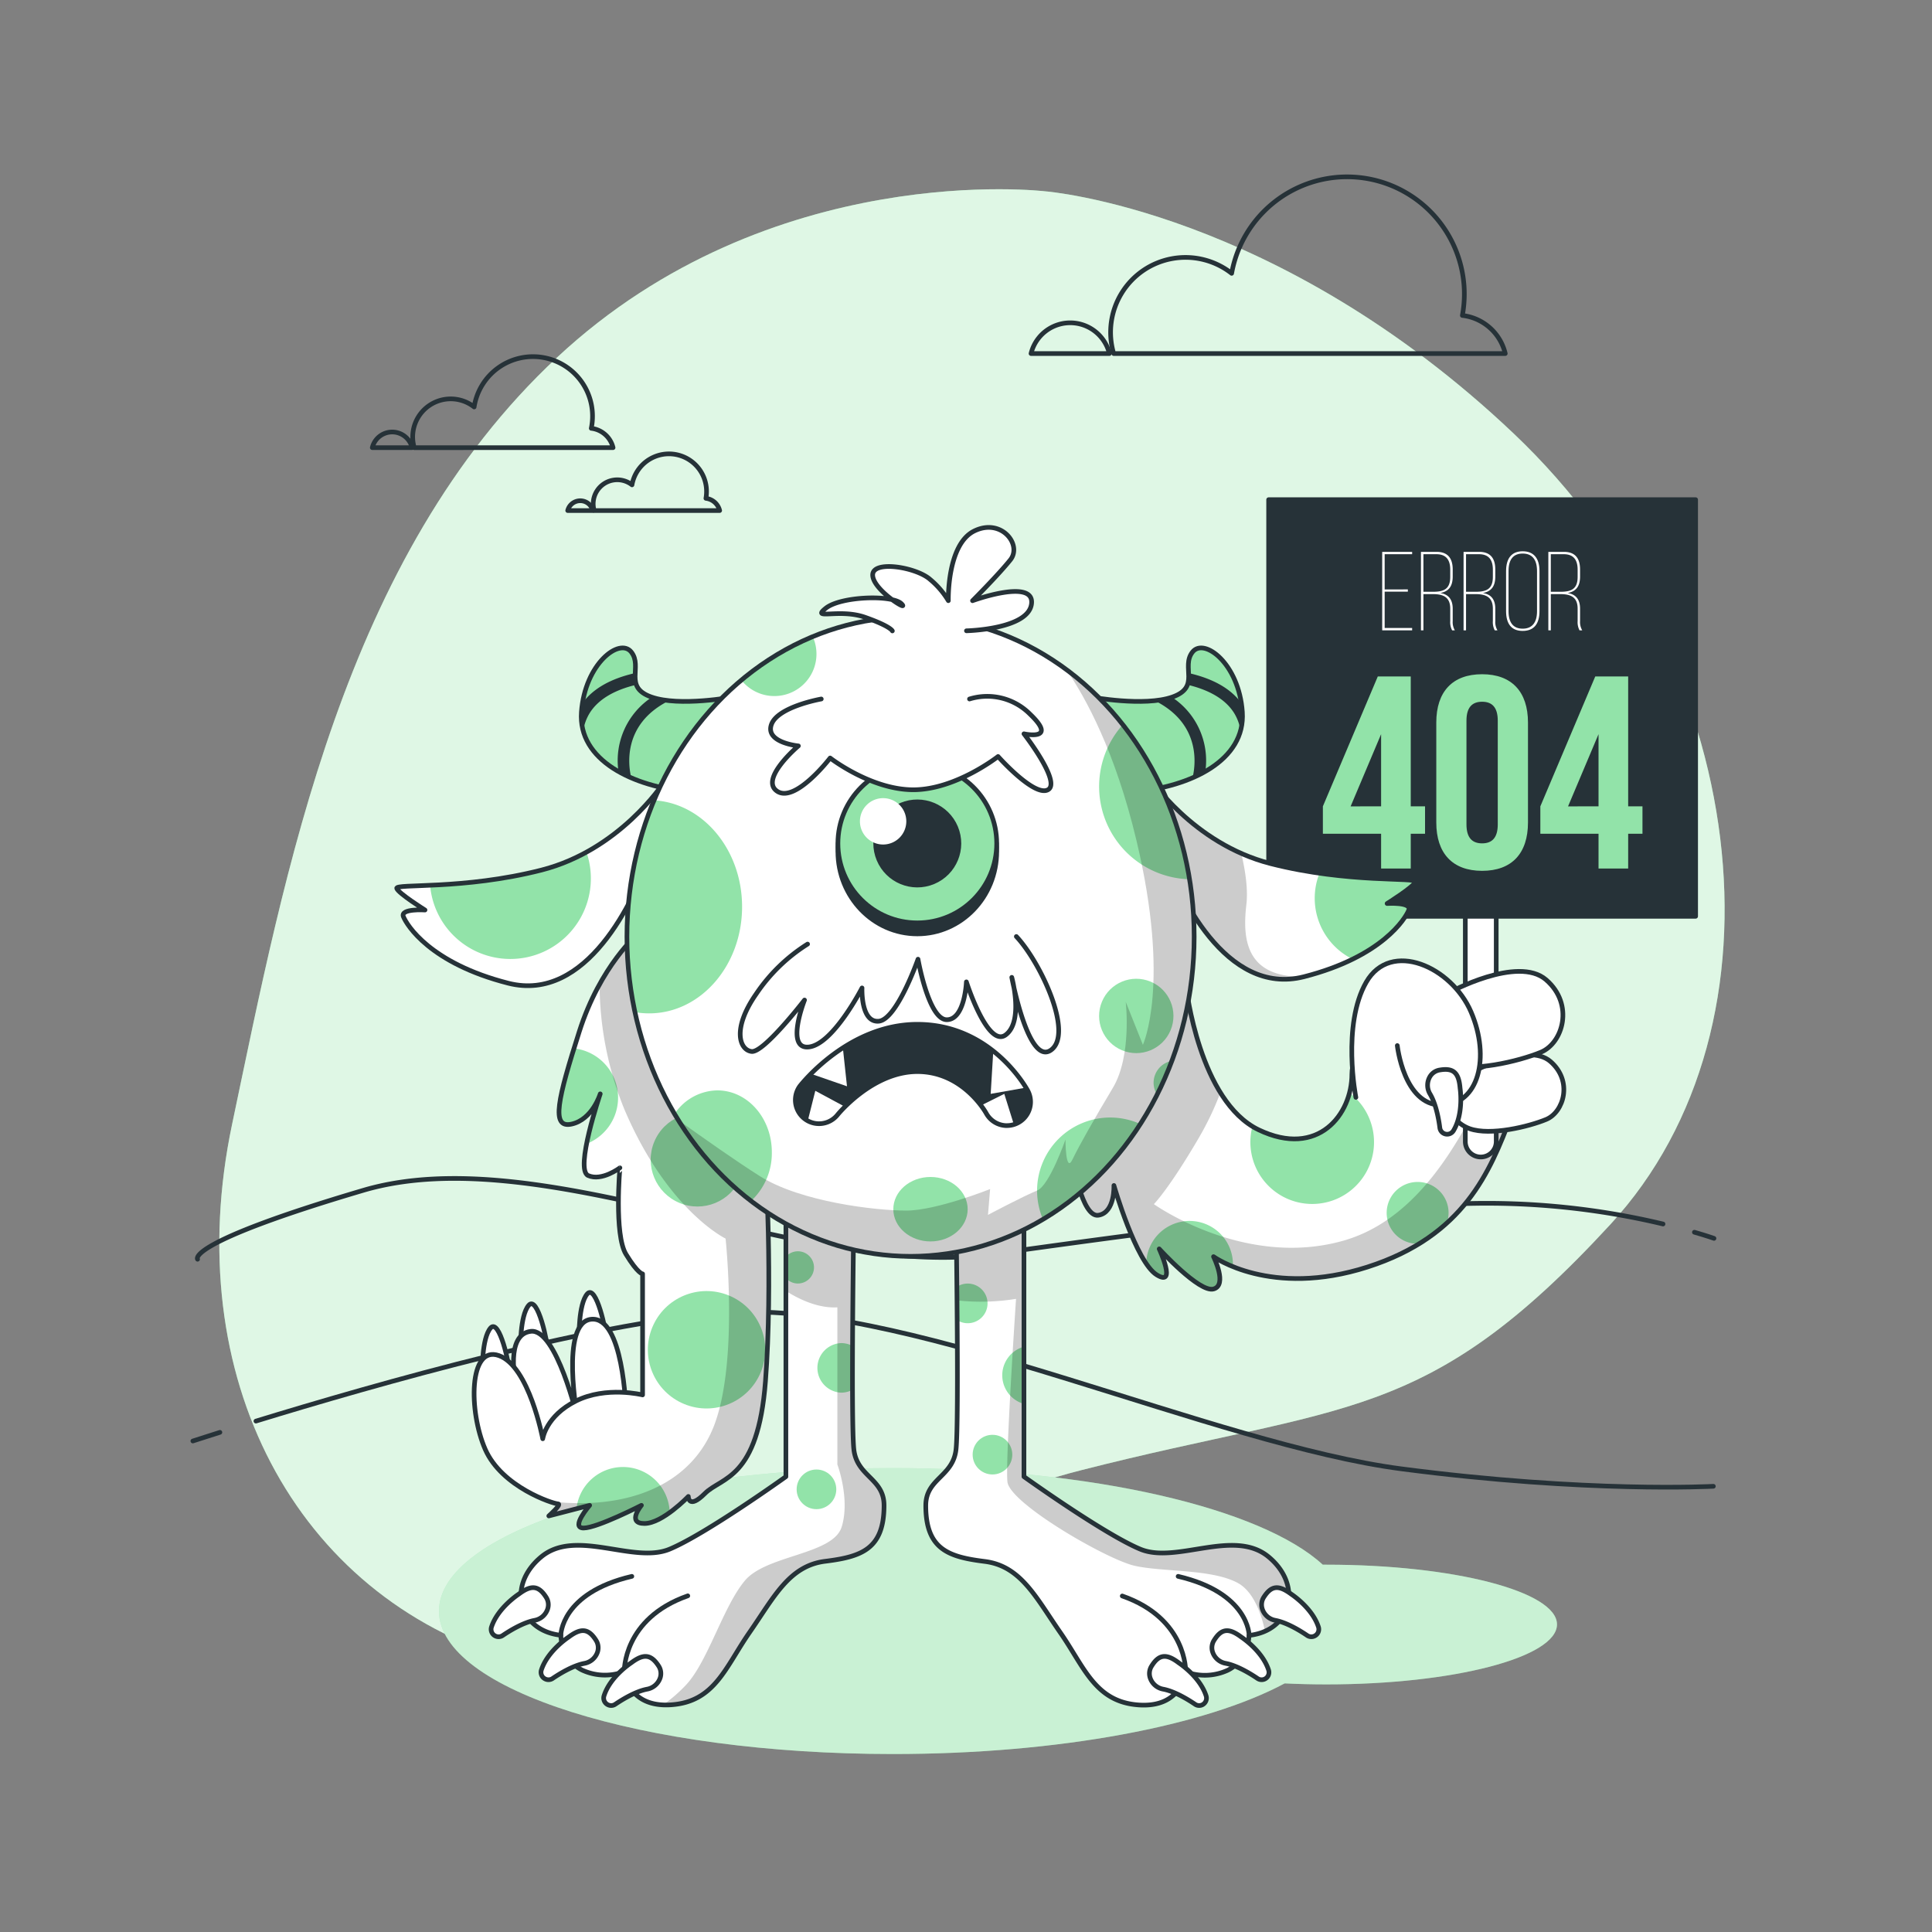 <svg xmlns="http://www.w3.org/2000/svg" xmlns:xlink="http://www.w3.org/1999/xlink" viewBox="0 0 500 500"><rect x="0" y="0" width="500" height="500" fill="#808080" stroke="none"/><defs><clipPath id="freepik--clip-path--inject-52"><path d="M307,255.56s3.35,29.47,18.75,36.84,24.12-4,24.12-14.4,17.41-20.09,30.14-20.09,16.41,17.08,11,31.14S379,319.86,353.91,327.9s-39.85-2.68-39.85-2.68,3.69,7.37,0,8.37S300,323.21,300,323.21s4.69,10.05-.67,6.7-11.05-23.11-11.05-23.11.33,7-4,7.7-6.7-14.4-6.7-14.4l27.8-51.23Z" style="fill:#fff;stroke:#263238;stroke-linecap:round;stroke-linejoin:round;stroke-width:1.204px"></path></clipPath><clipPath id="freepik--clip-path-2--inject-52"><path d="M203.39,311.41v70.75s-20.72,14.86-30.1,18.76-24.24-5.47-33.23,2S134.2,422,145.14,423.2c0,0,0,6.26,5.48,9a14.08,14.08,0,0,0,10.94.4s.78,9.38,12.12,8.6,14.07-9.78,20.32-18.77,10.17-17.2,19.55-18.37,15.24-3.13,15.24-14.46c0-7-7-7.43-7.81-14.46s0-61,0-61Z" style="fill:#fff;stroke:#263238;stroke-linecap:round;stroke-linejoin:round;stroke-width:1.204px"></path></clipPath><clipPath id="freepik--clip-path-3--inject-52"><path d="M265,311.41v70.75s20.72,14.86,30.1,18.76,24.23-5.47,33.22,2,5.87,19.15-5.08,20.32c0,0,0,6.26-5.47,9a14.11,14.11,0,0,1-10.95.4s-.78,9.38-12.11,8.6-14.08-9.78-20.33-18.77-10.16-17.2-19.54-18.37-15.25-3.13-15.25-14.46c0-7,7-7.43,7.82-14.46s0-61,0-61Z" style="fill:#fff;stroke:#263238;stroke-linecap:round;stroke-linejoin:round;stroke-width:1.204px"></path></clipPath><clipPath id="freepik--clip-path-4--inject-52"><path d="M165.17,241.59s-9.79,8.22-15.27,25.44-7.44,25.06-2,23.89,7.44-7.83,7.44-7.83-6.66,19.57-3.13,21.14,8.22-2,8.22-2S158.9,319.5,162,324.59s4.3,5.09,4.3,5.09V361s-9.39-2.35-17.22,1.56-8.62,9.79-8.62,9.79-3.52-18.79-11.35-21.53-7.83,14.48-3.53,24.27,17.62,14.1,18.8,14.1-2.35,3.13-2.35,3.13l10.57-2.74s-5.09,5.87-1.57,5.87S166,389.58,166,389.58s-3.91,4.7.78,4.7,11.36-7,11.36-7,0,3.52,4.3-.78,13.71-3.53,15.66-29,0-57.55,0-57.55S188.66,224.75,165.17,241.59Z" style="fill:#fff;stroke:#263238;stroke-linecap:round;stroke-linejoin:round;stroke-width:1.204px"></path></clipPath><clipPath id="freepik--clip-path-5--inject-52"><path d="M171.58,202.78s-11.2,17.22-31.44,22.39-37.9,3.45-37.47,4.74,7.32,5.6,7.32,5.6-6.46-.44-5.59,1.72,6.89,12.06,27.13,17.22,32.73-21.53,36.6-33.16S175,201.05,171.58,202.78Z" style="fill:#fff;stroke:#263238;stroke-linecap:round;stroke-linejoin:round;stroke-width:1.204px"></path></clipPath><clipPath id="freepik--clip-path-6--inject-52"><path d="M297.4,201.1s11.2,17.23,31.44,22.4,37.9,3.44,37.47,4.73-7.33,5.6-7.33,5.6,6.46-.43,5.6,1.72-6.89,12.06-27.13,17.23-32.73-21.53-36.6-33.16S294,199.38,297.4,201.1Z" style="fill:#fff;stroke:#263238;stroke-linecap:round;stroke-linejoin:round;stroke-width:1.204px"></path></clipPath><clipPath id="freepik--clip-path-7--inject-52"><ellipse cx="235.65" cy="242.41" rx="73.4" ry="82.73" style="fill:#fff;stroke:#263238;stroke-linecap:round;stroke-linejoin:round;stroke-width:1.204px"></ellipse></clipPath><clipPath id="freepik--clip-path-8--inject-52"><path d="M260.61,291.31a6.12,6.12,0,0,1-5.38-3.2c-.29-.51-6.15-10.78-17.81-10.78s-20.65,11.15-20.73,11.26a6.13,6.13,0,0,1-9.69-7.5c.51-.65,12.62-16,30.42-16,19.13,0,28.21,16.5,28.58,17.21a6.13,6.13,0,0,1-5.39,9Z" style="fill:#263238;stroke:#263238;stroke-linecap:round;stroke-linejoin:round;stroke-width:1.204px"></path></clipPath></defs><g id="freepik--background-simple--inject-52"><path d="M270.56,49.52s-71-8.67-126.41,43S73.86,225.46,60.07,290.94s16.52,122.11,72.08,138.55,79.3-31.56,147.63-49,89.18-11.73,137-63.63,36.26-146.49-25-204.62S270.56,49.52,270.56,49.52Z" style="fill:#92E3A9"></path><path d="M270.56,49.52s-71-8.67-126.41,43S73.86,225.46,60.07,290.94s16.52,122.11,72.08,138.55,79.3-31.56,147.63-49,89.18-11.73,137-63.63,36.26-146.49-25-204.62S270.56,49.52,270.56,49.52Z" style="fill:#fff;opacity:0.7"></path></g><g id="freepik--Landscape--inject-52"><path d="M66.23,367.78c29.33-9,91.05-26.84,125.11-28.18,45.76-1.81,123.13,34.24,171.38,40.54s80.7,4.51,80.7,4.51" style="fill:none;stroke:#263238;stroke-linecap:round;stroke-linejoin:round;stroke-width:1.204px"></path><path d="M49.91,372.93s2.54-.83,7-2.24" style="fill:none;stroke:#263238;stroke-linecap:round;stroke-linejoin:round;stroke-width:1.204px"></path><path d="M430.39,316.77a196.62,196.62,0,0,0-51.51-5.27c-35.79,1.29-74.48,6.43-122.4,13.11S140.39,294.35,94,308.06s-42.87,17.83-42.87,17.83" style="fill:none;stroke:#263238;stroke-linecap:round;stroke-linejoin:round;stroke-width:1.204px"></path><path d="M443.58,320.49s-1.8-.65-5.07-1.59" style="fill:none;stroke:#263238;stroke-linecap:round;stroke-linejoin:round;stroke-width:1.204px"></path></g><g id="freepik--Clouds--inject-52"><path d="M287.11,91.5a10.44,10.44,0,0,0-20.28,0Z" style="fill:none;stroke:#263238;stroke-linecap:round;stroke-linejoin:round;stroke-width:1.204px"></path><path d="M389.56,91.5a12.94,12.94,0,0,0-11.1-9.86,30.83,30.83,0,0,0,.51-5.56,30.35,30.35,0,0,0-60.22-5.34A19.38,19.38,0,0,0,288.22,91.5Z" style="fill:none;stroke:#263238;stroke-linecap:round;stroke-linejoin:round;stroke-width:1.204px"></path><path d="M106.65,115.85a5.3,5.3,0,0,0-10.3,0Z" style="fill:none;stroke:#263238;stroke-linecap:round;stroke-linejoin:round;stroke-width:1.204px"></path><path d="M158.66,115.85a6.58,6.58,0,0,0-5.64-5,15.41,15.41,0,1,0-30.31-5.53,9.84,9.84,0,0,0-15.5,10.54Z" style="fill:none;stroke:#263238;stroke-linecap:round;stroke-linejoin:round;stroke-width:1.204px"></path><path d="M153.42,132.13a3.35,3.35,0,0,0-6.5,0Z" style="fill:none;stroke:#263238;stroke-linecap:round;stroke-linejoin:round;stroke-width:1.204px"></path><path d="M186.25,132.13a4.17,4.17,0,0,0-3.56-3.16,9.43,9.43,0,0,0,.16-1.78,9.72,9.72,0,0,0-19.29-1.71,6.22,6.22,0,0,0-9.79,6.65Z" style="fill:none;stroke:#263238;stroke-linecap:round;stroke-linejoin:round;stroke-width:1.204px"></path></g><g id="freepik--Character--inject-52"><path d="M343.33,404.94h-1c-15.83-14.57-59.64-25-111.21-25-64.9,0-117.51,16.59-117.51,37s52.61,37,117.51,37c43.18,0,80.92-7.34,101.35-18.28,3.51.17,7.13.26,10.83.26,32.94,0,59.65-7,59.65-15.52S376.27,404.94,343.33,404.94Z" style="fill:#92E3A9"></path><path d="M343.33,404.94h-1c-15.83-14.57-59.64-25-111.21-25-64.9,0-117.51,16.59-117.51,37s52.61,37,117.51,37c43.18,0,80.92-7.34,101.35-18.28,3.51.17,7.13.26,10.83.26,32.94,0,59.65-7,59.65-15.52S376.27,404.94,343.33,404.94Z" style="fill:#fff;opacity:0.5"></path><path d="M307,255.56s3.35,29.47,18.75,36.84,24.12-4,24.12-14.4,17.41-20.09,30.14-20.09,16.41,17.08,11,31.14S379,319.86,353.91,327.9s-39.85-2.68-39.85-2.68,3.69,7.37,0,8.37S300,323.21,300,323.21s4.69,10.05-.67,6.7-11.05-23.11-11.05-23.11.33,7-4,7.7-6.7-14.4-6.7-14.4l27.8-51.23Z" style="fill:#fff"></path><g style="clip-path:url(#freepik--clip-path--inject-52)"><path d="M366.87,305.89a8,8,0,1,0,0,16h.38a48.5,48.5,0,0,0,7.18-5.33,8.2,8.2,0,0,0,.46-2.68A8,8,0,0,0,366.87,305.89Z" style="fill:#92E3A9"></path><path d="M349.27,282.84c-2.24,8.63-10.48,15.78-23.49,9.56a17.67,17.67,0,0,1-1.65-.91,16,16,0,1,0,25.14-8.65Z" style="fill:#92E3A9"></path><path d="M319.08,327.38a11.22,11.22,0,0,0-22.44-.36,10.15,10.15,0,0,0,2.69,2.89c5.36,3.35.67-6.7.67-6.7s10.38,11.39,14.06,10.38,0-8.37,0-8.37a26,26,0,0,0,5,2.58C319.06,327.66,319.08,327.52,319.08,327.38Z" style="fill:#92E3A9"></path><path d="M389.4,273.19c-6.13,7.8-16.16,40.66-41.78,47.91s-49-9.47-49-9.47,3.9-3.9,11.7-17.27a76.88,76.88,0,0,0,5.54-11.66c-7-11.35-8.81-27.14-8.81-27.14l-1.67-6.69-27.8,51.23s2.35,15.07,6.7,14.4,4-7.7,4-7.7,5.69,19.76,11.05,23.11.67-6.7.67-6.7,10.38,11.39,14.06,10.38,0-8.37,0-8.37,14.74,10.72,39.85,2.68,31.82-24.78,37.18-38.85a35.26,35.26,0,0,0,2.12-16.72C391.54,271.94,390.21,272.15,389.4,273.19Z" style="opacity:0.2"></path></g><path d="M307,255.56s3.35,29.47,18.75,36.84,24.12-4,24.12-14.4,17.41-20.09,30.14-20.09,16.41,17.08,11,31.14S379,319.86,353.91,327.9s-39.85-2.68-39.85-2.68,3.69,7.37,0,8.37S300,323.21,300,323.21s4.69,10.05-.67,6.7-11.05-23.11-11.05-23.11.33,7-4,7.7-6.7-14.4-6.7-14.4l27.8-51.23Z" style="fill:none;stroke:#263238;stroke-linecap:round;stroke-linejoin:round;stroke-width:1.204px"></path><path d="M383.22,299.43h0a4,4,0,0,1-4-4v-63h8v63A4,4,0,0,1,383.22,299.43Z" style="fill:#fff;stroke:#263238;stroke-linecap:round;stroke-linejoin:round;stroke-width:1.204px"></path><rect x="328.32" y="129.31" width="110.51" height="107.83" style="fill:#263238;stroke:#263238;stroke-linecap:round;stroke-linejoin:round;stroke-width:1.204px"></rect><path d="M364.35,152.54v.58h-6v9.4h7.11v.61h-7.75V142.82h7.75v.61h-7.11v9.11Z" style="fill:#fff"></path><path d="M371.78,142.82c3,0,4.18,1.77,4.18,4.56v1.82c0,2.5-1,3.86-3.22,4.27,2.26.35,3.22,1.83,3.22,4.06v3.19a4.22,4.22,0,0,0,.55,2.41h-.7a4.54,4.54,0,0,1-.49-2.41v-3.19c0-3-1.8-3.77-4.44-3.77h-2.5v9.37h-.64V142.82Zm-.9,10.33c2.81,0,4.44-.72,4.44-3.86v-1.86c0-2.46-1-4-3.57-4h-3.37v9.72Z" style="fill:#fff"></path><path d="M382.8,142.82c3,0,4.18,1.77,4.18,4.56v1.82c0,2.5-1,3.86-3.22,4.27,2.27.35,3.22,1.83,3.22,4.06v3.19a4.22,4.22,0,0,0,.56,2.41h-.7a4.54,4.54,0,0,1-.49-2.41v-3.19c0-3-1.8-3.77-4.44-3.77h-2.5v9.37h-.64V142.82Zm-.89,10.33c2.81,0,4.44-.72,4.44-3.86v-1.86c0-2.46-1-4-3.57-4h-3.37v9.72Z" style="fill:#fff"></path><path d="M389.77,147.81c0-3.37,1.48-5.14,4.3-5.14s4.35,1.77,4.35,5.14v10.33c0,3.37-1.48,5.14-4.35,5.14s-4.3-1.77-4.3-5.14Zm.64,10.36c0,3,1.25,4.53,3.66,4.53s3.71-1.54,3.71-4.53V147.78c0-3-1.28-4.52-3.71-4.52s-3.66,1.53-3.66,4.52Z" style="fill:#fff"></path><path d="M404.74,142.82c3,0,4.18,1.77,4.18,4.56v1.82c0,2.5-1,3.86-3.22,4.27,2.27.35,3.22,1.83,3.22,4.06v3.19a4.22,4.22,0,0,0,.56,2.41h-.7a4.54,4.54,0,0,1-.49-2.41v-3.19c0-3-1.8-3.77-4.44-3.77h-2.5v9.37h-.64V142.82Zm-.89,10.33c2.81,0,4.44-.72,4.44-3.86v-1.86c0-2.46-1-4-3.57-4h-3.37v9.72Z" style="fill:#fff"></path><path d="M381.18,277.38s14.17-7.76,20.06-2.68,3.47,13.11-1.07,15-14.44,4.28-19.79,2.41S370.48,282.46,381.18,277.38Z" style="fill:#fff;stroke:#263238;stroke-linecap:round;stroke-linejoin:round;stroke-width:1.204px"></path><path d="M375,256.9s17.75-9.71,25.12-3.34,4.35,16.4-1.34,18.75-18.08,5.36-24.78,3S361.62,263.27,375,256.9Z" style="fill:#fff;stroke:#263238;stroke-linecap:round;stroke-linejoin:round;stroke-width:1.204px"></path><path d="M342.36,208.68l14.21-33.61h8.53v33.61h3.7v7.1h-3.7v9h-7.67v-9H342.36Zm15.07,0V190l-7.89,18.69Z" style="fill:#92E3A9"></path><path d="M371.71,187c0-8,4.19-12.51,11.86-12.51s11.87,4.55,11.87,12.51v25.86c0,8-4.19,12.51-11.87,12.51s-11.86-4.55-11.86-12.51Zm7.81,26.36c0,3.55,1.57,4.9,4.05,4.9s4.05-1.35,4.05-4.9V186.51c0-3.55-1.56-4.9-4.05-4.9s-4.05,1.35-4.05,4.9Z" style="fill:#92E3A9"></path><path d="M398.64,208.68l14.21-33.61h8.52v33.61h3.7v7.1h-3.7v9H413.7v-9H398.64Zm15.06,0V190l-7.89,18.69Z" style="fill:#92E3A9"></path><path d="M350.9,284s-3.68-18.75,2.68-29.81,22.1-4,27.13,7.71S382.71,286,373,286s-11.38-15.41-11.38-15.41" style="fill:#fff;stroke:#263238;stroke-linecap:round;stroke-linejoin:round;stroke-width:1.204px"></path><path d="M377.87,281.66s1,6.39-1.7,10.93a1.91,1.91,0,0,1-2.36.81h0a1.88,1.88,0,0,1-1.18-1.51c-.25-2-.94-6.1-2.55-8.79a4.36,4.36,0,0,1,0-4.49,3.58,3.58,0,0,1,2.56-1.7C376.26,276.3,377.56,277.76,377.87,281.66Z" style="fill:#fff;stroke:#263238;stroke-linecap:round;stroke-linejoin:round;stroke-width:1.204px"></path><path d="M203.39,311.41v70.75s-20.72,14.86-30.1,18.76-24.24-5.47-33.23,2S134.2,422,145.14,423.2c0,0,0,6.26,5.48,9a14.08,14.08,0,0,0,10.94.4s.78,9.38,12.12,8.6,14.07-9.78,20.32-18.77,10.17-17.2,19.55-18.37,15.24-3.13,15.24-14.46c0-7-7-7.43-7.81-14.46s0-61,0-61Z" style="fill:#fff"></path><g style="clip-path:url(#freepik--clip-path-2--inject-52)"><circle cx="211.3" cy="385.44" r="5.13" style="fill:#92E3A9"></circle><path d="M210.66,328a4.17,4.17,0,0,0-4.17-4.17,4.12,4.12,0,0,0-3.1,1.41v5.52a4.12,4.12,0,0,0,3.1,1.41A4.17,4.17,0,0,0,210.66,328Z" style="fill:#92E3A9"></path><path d="M217.71,347.59a6.42,6.42,0,0,0,0,12.83,6.26,6.26,0,0,0,2.92-.74c0-3.53,0-7.41,0-11.35A6.34,6.34,0,0,0,217.71,347.59Z" style="fill:#92E3A9"></path><path d="M228.79,389.59c0-7-7-7.43-7.81-14.46s0-61,0-61l-17.59-2.74v22.71c3.7,2.33,8.51,4.51,13.32,4.24V379s3.35,8.91,1.12,16.15-19.5,7.24-25.07,13.93-9.47,20.61-15,26.74a37.59,37.59,0,0,1-6.12,5.36,18.22,18.22,0,0,0,2.08,0c11.33-.79,14.07-9.78,20.32-18.77s10.17-17.2,19.55-18.37S228.79,400.92,228.79,389.59Z" style="opacity:0.2"></path></g><path d="M203.39,311.41v70.75s-20.72,14.86-30.1,18.76-24.24-5.47-33.23,2S134.2,422,145.14,423.2c0,0,0,6.26,5.48,9a14.08,14.08,0,0,0,10.94.4s.78,9.38,12.12,8.6,14.07-9.78,20.32-18.77,10.17-17.2,19.55-18.37,15.24-3.13,15.24-14.46c0-7-7-7.43-7.81-14.46s0-61,0-61Z" style="fill:none;stroke:#263238;stroke-linecap:round;stroke-linejoin:round;stroke-width:1.204px"></path><path d="M161.56,432.59S161.17,418.9,178,413" style="fill:none;stroke:#263238;stroke-linecap:round;stroke-linejoin:round;stroke-width:1.204px"></path><path d="M145.14,423.2s0-10.94,18.38-15.24" style="fill:none;stroke:#263238;stroke-linecap:round;stroke-linejoin:round;stroke-width:1.204px"></path><path d="M163.32,430.36s-5.43,3.51-7,8.52a1.92,1.92,0,0,0,1,2.31h0a1.87,1.87,0,0,0,1.91-.13c1.63-1.1,5.19-3.34,8.27-3.91a4.4,4.4,0,0,0,3.38-3,3.59,3.59,0,0,0-.43-3C168.41,428,166.45,428,163.32,430.36Z" style="fill:#fff;stroke:#263238;stroke-linecap:round;stroke-linejoin:round;stroke-width:1.204px"></path><path d="M147.15,423.68s-5.43,3.52-7.05,8.52a1.91,1.91,0,0,0,1,2.31h0a1.9,1.9,0,0,0,1.91-.12c1.63-1.11,5.19-3.34,8.27-3.92a4.39,4.39,0,0,0,3.38-3,3.59,3.59,0,0,0-.43-3C152.23,421.34,150.28,421.34,147.15,423.68Z" style="fill:#fff;stroke:#263238;stroke-linecap:round;stroke-linejoin:round;stroke-width:1.204px"></path><path d="M134.25,412.56s-5.43,3.51-7.06,8.52a1.92,1.92,0,0,0,1,2.31h0a1.9,1.9,0,0,0,1.91-.13c1.63-1.11,5.2-3.34,8.27-3.92a4.37,4.37,0,0,0,3.38-3,3.56,3.56,0,0,0-.43-3C139.33,410.21,137.37,410.21,134.25,412.56Z" style="fill:#fff;stroke:#263238;stroke-linecap:round;stroke-linejoin:round;stroke-width:1.204px"></path><path d="M265,311.41v70.75s20.72,14.86,30.1,18.76,24.23-5.47,33.22,2,5.87,19.15-5.08,20.32c0,0,0,6.26-5.47,9a14.11,14.11,0,0,1-10.95.4s-.78,9.38-12.11,8.6-14.08-9.78-20.33-18.77-10.16-17.2-19.54-18.37-15.25-3.13-15.25-14.46c0-7,7-7.43,7.82-14.46s0-61,0-61Z" style="fill:#fff"></path><g style="clip-path:url(#freepik--clip-path-3--inject-52)"><circle cx="256.85" cy="376.46" r="5.13" style="fill:#92E3A9"></circle><path d="M247.73,341.67a5.13,5.13,0,1,0-.07-8.66C247.68,335.78,247.71,338.7,247.73,341.67Z" style="fill:#92E3A9"></path><path d="M265,348.52a7.69,7.69,0,0,0,0,14.81Z" style="fill:#92E3A9"></path><path d="M247.44,314.15s.15,10.25.25,22.39a56.6,56.6,0,0,0,15.26-.4s-2.79,41.77-2.23,47.34,25.62,20.06,32.87,21.73,19.93.78,26.73,4.45c4.16,2.25,6.15,8.18,7.06,12.47,7.47-3.3,8.71-12.86,1-19.25-9-7.43-23.84,1.95-33.22-2S265,382.16,265,382.16V311.41Z" style="opacity:0.2"></path></g><path d="M265,311.41v70.75s20.72,14.86,30.1,18.76,24.23-5.47,33.22,2,5.87,19.15-5.08,20.32c0,0,0,6.26-5.47,9a14.11,14.11,0,0,1-10.95.4s-.78,9.38-12.11,8.6-14.08-9.78-20.33-18.77-10.16-17.2-19.54-18.37-15.25-3.13-15.25-14.46c0-7,7-7.43,7.82-14.46s0-61,0-61Z" style="fill:none;stroke:#263238;stroke-linecap:round;stroke-linejoin:round;stroke-width:1.204px"></path><path d="M306.85,432.59s.39-13.69-16.41-19.55" style="fill:none;stroke:#263238;stroke-linecap:round;stroke-linejoin:round;stroke-width:1.204px"></path><path d="M323.27,423.2s0-10.94-18.37-15.24" style="fill:none;stroke:#263238;stroke-linecap:round;stroke-linejoin:round;stroke-width:1.204px"></path><path d="M305.09,430.36s5.43,3.51,7.05,8.52a1.93,1.93,0,0,1-.95,2.31h0a1.87,1.87,0,0,1-1.91-.13c-1.63-1.1-5.2-3.34-8.27-3.91a4.37,4.37,0,0,1-3.38-3,3.59,3.59,0,0,1,.42-3C300,428,302,428,305.09,430.36Z" style="fill:#fff;stroke:#263238;stroke-linecap:round;stroke-linejoin:round;stroke-width:1.204px"></path><path d="M321.26,423.68s5.43,3.52,7.05,8.52a1.91,1.91,0,0,1-.95,2.31h0a1.89,1.89,0,0,1-1.91-.12c-1.63-1.11-5.2-3.34-8.27-3.92a4.36,4.36,0,0,1-3.38-3,3.56,3.56,0,0,1,.43-3C316.18,421.34,318.13,421.34,321.26,423.68Z" style="fill:#fff;stroke:#263238;stroke-linecap:round;stroke-linejoin:round;stroke-width:1.204px"></path><path d="M334.17,412.56s5.43,3.51,7.05,8.52a1.93,1.93,0,0,1-1,2.31h0a1.91,1.91,0,0,1-1.92-.13c-1.63-1.11-5.19-3.34-8.27-3.92a4.34,4.34,0,0,1-3.37-3,3.55,3.55,0,0,1,.42-3C329.09,410.21,331,410.21,334.17,412.56Z" style="fill:#fff;stroke:#263238;stroke-linecap:round;stroke-linejoin:round;stroke-width:1.204px"></path><path d="M134.72,349.17s-.21-8.63,2.11-11.36,5,9.89,4.83,11.57S138.51,354,134.72,349.17Z" style="fill:#fff;stroke:#263238;stroke-linecap:round;stroke-linejoin:round;stroke-width:1.204px"></path><path d="M149.87,346.22s-.21-8.62,2.1-11.35,5.05,9.88,4.84,11.56S153.65,351.06,149.87,346.22Z" style="fill:#fff;stroke:#263238;stroke-linecap:round;stroke-linejoin:round;stroke-width:1.204px"></path><path d="M133.45,357.86s-2.74-12.52,3.92-13.31,12.14,22.71,12.14,22.71-4.7-25.06,3.52-25.84,9,22.71,9,24.67-7,10.57-17.62,12.92S133.45,357.86,133.45,357.86Z" style="fill:#fff;stroke:#263238;stroke-linecap:round;stroke-linejoin:round;stroke-width:1.204px"></path><path d="M124.84,355.06s-.21-8.63,2.1-11.36,5.05,9.89,4.84,11.57S128.62,359.9,124.84,355.06Z" style="fill:#fff;stroke:#263238;stroke-linecap:round;stroke-linejoin:round;stroke-width:1.204px"></path><path d="M165.17,241.59s-9.79,8.22-15.27,25.44-7.44,25.06-2,23.89,7.44-7.83,7.44-7.83-6.66,19.57-3.13,21.14,8.22-2,8.22-2S158.9,319.5,162,324.59s4.3,5.09,4.3,5.09V361s-9.39-2.35-17.22,1.56-8.62,9.79-8.62,9.79-3.52-18.79-11.35-21.53-7.83,14.48-3.53,24.27,17.62,14.1,18.8,14.1-2.35,3.13-2.35,3.13l10.57-2.74s-5.09,5.87-1.57,5.87S166,389.58,166,389.58s-3.91,4.7.78,4.7,11.36-7,11.36-7,0,3.52,4.3-.78,13.71-3.53,15.66-29,0-57.55,0-57.55S188.66,224.75,165.17,241.59Z" style="fill:#fff"></path><g style="clip-path:url(#freepik--clip-path-4--inject-52)"><circle cx="180.5" cy="300.11" r="12.11" transform="translate(-165.97 351.14) rotate(-67.35)" style="fill:#92E3A9"></circle><path d="M161.18,379.66a12.11,12.11,0,0,0-12,10.82l3.5-.9s-5.09,5.87-1.57,5.87S166,389.58,166,389.58s-3.91,4.7.78,4.7c2.05,0,4.46-1.34,6.54-2.85A12.1,12.1,0,0,0,161.18,379.66Z" style="fill:#92E3A9"></path><circle cx="182.86" cy="349.3" r="15.19" transform="translate(-209.72 385.82) rotate(-67.68)" style="fill:#92E3A9"></circle><path d="M147.94,290.92c4.75-1,6.85-6.15,7.33-7.5A114.43,114.43,0,0,0,151.85,296a12.83,12.83,0,0,0-3.3-24.68C144.14,285.54,142.94,292,147.94,290.92Z" style="fill:#92E3A9"></path><path d="M165.17,241.59s-5.12,4.32-10,13.22a86.36,86.36,0,0,0,6.43,32.31c11.14,26.18,26.18,33.42,26.18,33.42s3.34,31.19-2.79,47.9c-5.77,15.75-22.42,22.59-43,20.07a11.64,11.64,0,0,0,2.43.68c1.17,0-2.35,3.13-2.35,3.13l10.57-2.74s-5.09,5.87-1.57,5.87S166,389.58,166,389.58s-3.91,4.7.78,4.7,11.36-7,11.36-7,0,3.52,4.3-.78,13.71-3.53,15.66-29,0-57.55,0-57.55S188.66,224.75,165.17,241.59Z" style="opacity:0.2"></path></g><path d="M165.17,241.59s-9.79,8.22-15.27,25.44-7.44,25.06-2,23.89,7.44-7.83,7.44-7.83-6.66,19.57-3.13,21.14,8.22-2,8.22-2S158.9,319.5,162,324.59s4.3,5.09,4.3,5.09V361s-9.39-2.35-17.22,1.56-8.62,9.79-8.62,9.79-3.52-18.79-11.35-21.53-7.83,14.48-3.53,24.27,17.62,14.1,18.8,14.1-2.35,3.13-2.35,3.13l10.57-2.74s-5.09,5.87-1.57,5.87S166,389.58,166,389.58s-3.91,4.7.78,4.7,11.36-7,11.36-7,0,3.52,4.3-.78,13.71-3.53,15.66-29,0-57.55,0-57.55S188.66,224.75,165.17,241.59Z" style="fill:none;stroke:#263238;stroke-linecap:round;stroke-linejoin:round;stroke-width:1.204px"></path><path d="M171.58,202.78s-11.2,17.22-31.44,22.39-37.9,3.45-37.47,4.74,7.32,5.6,7.32,5.6-6.46-.44-5.59,1.72,6.89,12.06,27.13,17.22,32.73-21.53,36.6-33.16S175,201.05,171.58,202.78Z" style="fill:#fff"></path><g style="clip-path:url(#freepik--clip-path-5--inject-52)"><path d="M111.31,229.11a20.84,20.84,0,1,0,40.46-8.58,49.9,49.9,0,0,1-11.63,4.64A141.69,141.69,0,0,1,111.31,229.11Z" style="fill:#92E3A9"></path></g><path d="M171.58,202.78s-11.2,17.22-31.44,22.39-37.9,3.45-37.47,4.74,7.32,5.6,7.32,5.6-6.46-.44-5.59,1.72,6.89,12.06,27.13,17.22,32.73-21.53,36.6-33.16S175,201.05,171.58,202.78Z" style="fill:none;stroke:#263238;stroke-linecap:round;stroke-linejoin:round;stroke-width:1.204px"></path><path d="M297.4,201.1s11.2,17.23,31.44,22.4,37.9,3.44,37.47,4.73-7.33,5.6-7.33,5.6,6.46-.43,5.6,1.72-6.89,12.06-27.13,17.23-32.73-21.53-36.6-33.16S294,199.38,297.4,201.1Z" style="fill:#fff"></path><g style="clip-path:url(#freepik--clip-path-6--inject-52)"><path d="M341.48,226a17.58,17.58,0,0,0,8.6,22.24c10.3-5.07,13.86-11.06,14.5-12.68.86-2.15-5.6-1.72-5.6-1.72s6.9-4.31,7.33-5.6C366.64,227.22,355.88,228.06,341.48,226Z" style="fill:#92E3A9"></path><path d="M322.55,234.2c.49-4.12-.29-9.07-1.32-13.35A60,60,0,0,1,297.4,201.1c-3.44-1.72-.43,6.89,3.45,18.52s16.36,38.33,36.6,33.16C322.83,253,321.44,243.67,322.55,234.2Z" style="opacity:0.2"></path></g><path d="M297.4,201.1s11.2,17.23,31.44,22.4,37.9,3.44,37.47,4.73-7.33,5.6-7.33,5.6,6.46-.43,5.6,1.72-6.89,12.06-27.13,17.23-32.73-21.53-36.6-33.16S294,199.38,297.4,201.1Z" style="fill:none;stroke:#263238;stroke-linecap:round;stroke-linejoin:round;stroke-width:1.204px"></path><path d="M189.66,180.38s-13.78,2.59-21.1,0-2.15-7.75-5.17-11.62-12,3-12.92,15.5,13.35,19.38,28,20.67l17.22-24.55Z" style="fill:#92E3A9;stroke:#263238;stroke-linecap:round;stroke-linejoin:round;stroke-width:1.204px"></path><path d="M173.15,181.33a20.17,20.17,0,0,1-4.44-.9,19.6,19.6,0,0,0-8.65,19.21,33.15,33.15,0,0,0,3.32,1.66C162.7,198.63,160.77,187.5,173.15,181.33Z" style="fill:#263238"></path><path d="M164.39,174.19c-6.32,1.43-10.89,4-13.66,7.78-.11.74-.2,1.5-.26,2.29a14.6,14.6,0,0,0,.48,4.86,12.07,12.07,0,0,1,1.61-4.5c2.17-3.53,6.24-6,12.13-7.41A7.58,7.58,0,0,1,164.39,174.19Z" style="fill:#263238"></path><path d="M282.33,180.38s13.79,2.59,21.11,0,2.15-7.75,5.16-11.62,12.06,3,12.92,15.5-13.35,19.38-28,20.67l-17.22-24.55Z" style="fill:#92E3A9;stroke:#263238;stroke-linecap:round;stroke-linejoin:round;stroke-width:1.204px"></path><path d="M298.85,181.33a20.17,20.17,0,0,0,4.44-.9,19.6,19.6,0,0,1,8.65,19.21,33.15,33.15,0,0,1-3.32,1.66C309.29,198.63,311.23,187.5,298.85,181.33Z" style="fill:#263238"></path><path d="M307.61,174.19c6.31,1.43,10.89,4,13.66,7.78.11.74.2,1.5.25,2.29a14.6,14.6,0,0,1-.47,4.86,12.07,12.07,0,0,0-1.61-4.5c-2.17-3.53-6.25-6-12.13-7.41A7.58,7.58,0,0,0,307.61,174.19Z" style="fill:#263238"></path><ellipse cx="235.65" cy="242.41" rx="73.4" ry="82.73" style="fill:#fff"></ellipse><g style="clip-path:url(#freepik--clip-path-7--inject-52)"><path d="M200.39,180.14a10.89,10.89,0,0,0,9.93-15.41A71.12,71.12,0,0,0,191.85,176,10.9,10.9,0,0,0,200.39,180.14Z" style="fill:#92E3A9"></path><path d="M199.75,298.19c0-8.86-6.32-16-14.11-16a13.55,13.55,0,0,0-11.08,6.12,79.33,79.33,0,0,0,19.78,22.53A16.87,16.87,0,0,0,199.75,298.19Z" style="fill:#92E3A9"></path><ellipse cx="240.81" cy="312.94" rx="9.62" ry="8.34" style="fill:#92E3A9"></ellipse><path d="M192.05,234.67c0-14.75-10.1-26.8-22.8-27.55a91.16,91.16,0,0,0-7,35.29,93.27,93.27,0,0,0,2.07,19.53,21.31,21.31,0,0,0,3.67.32C181.28,262.26,192.05,249.91,192.05,234.67Z" style="fill:#92E3A9"></path><circle cx="294.06" cy="262.9" r="9.62" transform="translate(-61.71 433.25) rotate(-67.38)" style="fill:#92E3A9"></circle><path d="M298.55,280.22a5.75,5.75,0,0,0,.9,3.07,89,89,0,0,0,3.85-8.74A5.77,5.77,0,0,0,298.55,280.22Z" style="fill:#92E3A9"></path><path d="M295.1,290.89a18.92,18.92,0,0,0-25.18,24.68A77.13,77.13,0,0,0,295.1,290.89Z" style="fill:#92E3A9"></path><path d="M290.57,187.55a24,24,0,0,0,17.28,40A87,87,0,0,0,290.57,187.55Z" style="fill:#92E3A9"></path><path d="M276,173.33c5,7.29,12.63,21.18,18.11,44.16,8.92,37.32,1.67,52.91,1.67,52.91l-4.45-11.14S293,273.19,288,281.55s-8.66,14.83-10.46,18.55-1.8-5.19-1.8-5.19-4.14,11.95-7.36,13.22-12.69,6.28-12.69,6.28l.55-6.68s-13.92,5.57-21.72,5.57-27.3-2.23-37.88-8.92c-6-3.79-14.72-9.93-21.12-14.52,13.27,21.33,35.24,35.28,60.11,35.28,40.53,0,73.4-37,73.4-82.73C309.05,213.54,295.92,188.13,276,173.33Z" style="opacity:0.2"></path></g><ellipse cx="235.65" cy="242.41" rx="73.4" ry="82.73" style="fill:none;stroke:#263238;stroke-linecap:round;stroke-linejoin:round;stroke-width:1.204px"></ellipse><path d="M230.94,163.28s-.39-1.17-7.05-3.52-14.09.78-10.18-2.35,17.23-3.52,19.58-1.17-7.44-3.53-7.44-7.44,11.36-2,14.88,1.17a21.34,21.34,0,0,1,4.7,5.48s-.39-14.48,6.65-18,12.53,3.53,9.4,7.44-9.79,10.57-9.79,10.57,16.05-5.87,15.27.79-16.84,7-16.84,7" style="fill:#fff;stroke:#263238;stroke-linecap:round;stroke-linejoin:round;stroke-width:1.204px"></path><ellipse cx="237.4" cy="220.36" rx="20.55" ry="21.33" style="fill:#263238;stroke:#263238;stroke-linecap:round;stroke-linejoin:round;stroke-width:1.204px"></ellipse><circle cx="237.4" cy="218.29" r="20.55" style="fill:#92E3A9;stroke:#263238;stroke-linecap:round;stroke-linejoin:round;stroke-width:1.204px"></circle><circle cx="237.4" cy="218.29" r="10.77" transform="translate(-65.72 108.15) rotate(-22.63)" style="fill:#263238;stroke:#263238;stroke-linecap:round;stroke-linejoin:round;stroke-width:1.204px"></circle><path d="M212.54,180.9s-11.35,2-12.92,6.66,7,5.48,7,5.48-10.18,8.61-5.48,11.74,13.7-8.61,13.7-8.61,10.57,8.22,21.53,8.22,21.93-8.61,21.93-8.61,9.39,10.57,12.92,8.61S265,189.91,265,189.91s9,2,1.57-5.09a15.6,15.6,0,0,0-15.66-3.92" style="fill:#fff;stroke:#263238;stroke-linecap:round;stroke-linejoin:round;stroke-width:1.204px"></path><path d="M209,244.33a44.74,44.74,0,0,0-13.31,12.92c-6.27,9-4.31,14.48-1.18,14.87s13.7-13.31,13.7-13.31-5.09,12.92,1.18,12.14,13.7-15.27,13.7-15.27-.39,9,4.31,8.61,10.18-16.05,10.18-16.05,2.74,15.66,7.44,15.66,5.08-9.79,5.08-9.79,5.49,17.23,10.18,13.71,1.57-14.88,1.57-14.88,4.31,23.1,10.18,18.79-2.74-22.7-9-29.36" style="fill:none;stroke:#263238;stroke-linecap:round;stroke-linejoin:round;stroke-width:1.204px"></path><path d="M260.61,291.31a6.12,6.12,0,0,1-5.38-3.2c-.29-.51-6.15-10.78-17.81-10.78s-20.65,11.15-20.73,11.26a6.13,6.13,0,0,1-9.69-7.5c.51-.65,12.62-16,30.42-16,19.13,0,28.21,16.5,28.58,17.21a6.13,6.13,0,0,1-5.39,9Z" style="fill:#263238"></path><g style="clip-path:url(#freepik--clip-path-8--inject-52)"><path d="M209.87,277.9l9.33,3.23-1.07-9.95A50.54,50.54,0,0,0,209.87,277.9Z" style="fill:#fff"></path><path d="M257.06,272l-.67,11.09,9.14-1.62A37.55,37.55,0,0,0,257.06,272Z" style="fill:#fff"></path><path d="M259.91,283.09l-6,3a21.27,21.27,0,0,1,1.35,2,6.12,6.12,0,0,0,5.38,3.2,6.2,6.2,0,0,0,1.75-.27Z" style="fill:#fff"></path><path d="M216.69,288.59a27.51,27.51,0,0,1,2-2.15L211,282.3l-2,7.95A6.12,6.12,0,0,0,216.69,288.59Z" style="fill:#fff"></path></g><path d="M260.61,291.31a6.12,6.12,0,0,1-5.38-3.2c-.29-.51-6.15-10.78-17.81-10.78s-20.65,11.15-20.73,11.26a6.13,6.13,0,0,1-9.69-7.5c.51-.65,12.62-16,30.42-16,19.13,0,28.21,16.5,28.58,17.21a6.13,6.13,0,0,1-5.39,9Z" style="fill:none;stroke:#263238;stroke-linecap:round;stroke-linejoin:round;stroke-width:1.204px"></path><path d="M234.55,212.56a6,6,0,1,1-6-6A6,6,0,0,1,234.55,212.56Z" style="fill:#fff"></path></g></svg>